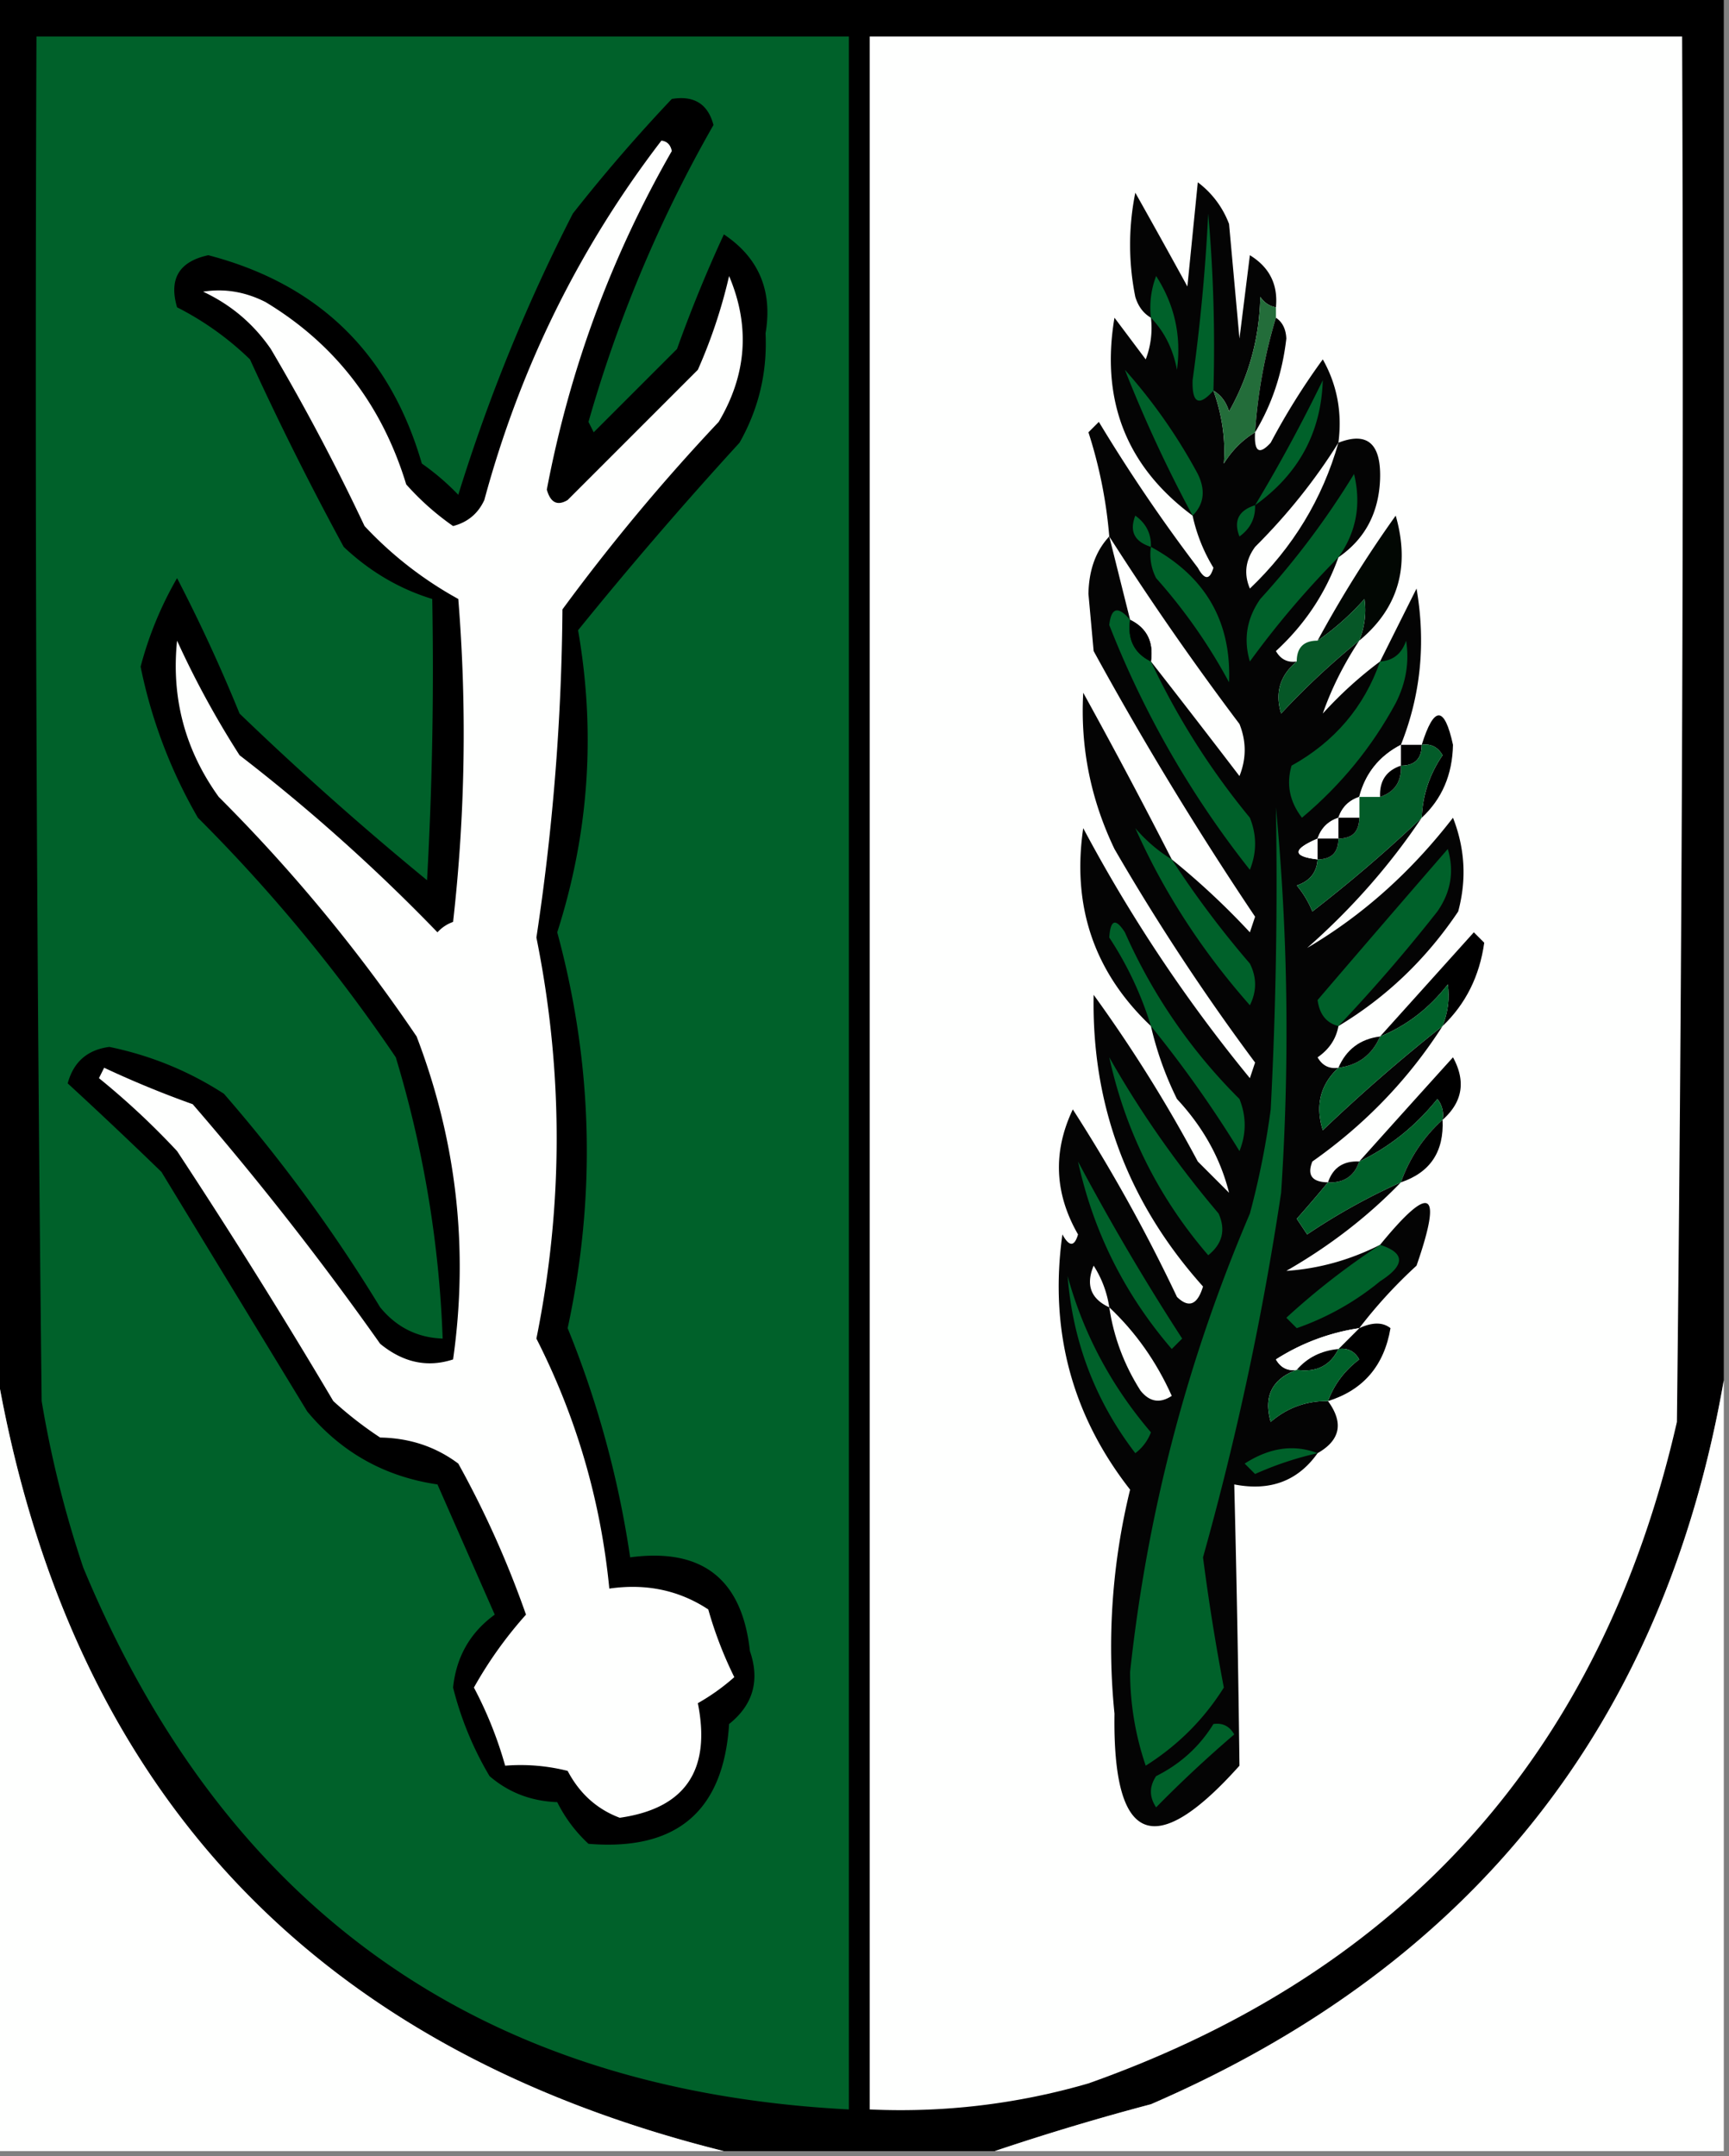 <svg xmlns="http://www.w3.org/2000/svg" width="166" height="207" style="shape-rendering:geometricPrecision;text-rendering:geometricPrecision;image-rendering:optimizeQuality;fill-rule:evenodd;clip-rule:evenodd"><rect width="100%" height="100%" fill="#808080" stroke="none"/><path style="opacity:1" d="M-.5-.5h166v133c-5.755 32.961-24.089 56.128-55 69.5a236.853 236.853 0 0 0-15 4.5h-26c-39.96-9.962-63.293-35.295-70-76V-.5z"/><path style="opacity:1" fill="#00612a" d="M3.5 3.5h78v199c-35.35-1.831-59.85-19.164-73.5-52a103.103 103.103 0 0 1-4-16c-.5-43.665-.667-87.332-.5-131z"/><path style="opacity:1" fill="#fefffe" d="M83.5 3.5h78c.167 44.335 0 88.668-.5 133-7.211 31.542-26.044 52.709-56.5 63.5a64.512 64.512 0 0 1-21 2.5V3.5z"/><path style="opacity:1" d="M64.5 9.5c2.135-.353 3.468.48 4 2.5a128.316 128.316 0 0 0-12 28.5l.5 1 8-8a133.97 133.97 0 0 1 4.5-11c3.357 2.246 4.69 5.413 4 9.5.175 3.746-.658 7.246-2.5 10.5a395.414 395.414 0 0 0-15.5 18c1.71 9.827 1.044 19.493-2 29 3.418 12.597 3.751 25.263 1 38a94.95 94.95 0 0 1 6 22c6.91-.923 10.743 2.077 11.5 9 .97 2.828.303 5.162-2 7-.533 8.364-5.033 12.198-13.5 11.5a13.908 13.908 0 0 1-3-4c-2.508-.093-4.674-.926-6.5-2.5a31.783 31.783 0 0 1-3.5-8.5c.308-2.953 1.642-5.286 4-7L42 142.5c-5.061-.742-9.228-3.075-12.5-7l-14-23a463.578 463.578 0 0 0-9-8.5c.558-2.058 1.891-3.225 4-3.5 3.977.823 7.643 2.323 11 4.5a150.391 150.391 0 0 1 15 20.5c1.571 1.915 3.571 2.915 6 3a106.152 106.152 0 0 0-4.5-27 156 156 0 0 0-19-23A47.96 47.96 0 0 1 13.5 64a34.454 34.454 0 0 1 3.5-8.5 156.182 156.182 0 0 1 6 13 301.87 301.87 0 0 0 18 16c.5-8.994.666-17.994.5-27-3.161-.97-5.994-2.636-8.5-5a292.93 292.93 0 0 1-9-18 28.693 28.693 0 0 0-7-5c-.802-2.729.198-4.395 3-5 10.607 2.773 17.44 9.44 20.5 20a23.591 23.591 0 0 1 3.5 3 168.188 168.188 0 0 1 11-27 158.373 158.373 0 0 1 9.5-11z"/><path style="opacity:1" fill="#fefffe" d="M63.5 13.5c.543.06.876.393 1 1-5.81 10.13-9.81 20.963-12 32.5.35 1.258 1.017 1.59 2 1L67 35.5a49.881 49.881 0 0 0 3-9c2.032 4.792 1.7 9.459-1 14a192.25 192.25 0 0 0-15 18A220.909 220.909 0 0 1 51.5 90c2.593 12.862 2.593 25.695 0 38.5 3.846 7.57 6.18 15.57 7 24 3.53-.511 6.696.156 9.5 2a38.034 38.034 0 0 0 2.5 6.5 20.495 20.495 0 0 1-3.5 2.5c1.284 6.441-1.216 10.108-7.5 11-2.187-.822-3.853-2.322-5-4.5a18.452 18.452 0 0 0-6-.5 37.816 37.816 0 0 0-3-7.5 39.265 39.265 0 0 1 5-7 94.063 94.063 0 0 0-6.5-14.5c-2.166-1.621-4.666-2.455-7.5-2.5a36.005 36.005 0 0 1-4.5-3.5 594.102 594.102 0 0 0-15-24 73.329 73.329 0 0 0-7.5-7l.5-1a95.718 95.718 0 0 0 8.5 3.5 298.17 298.17 0 0 1 18 23c2.206 1.807 4.54 2.307 7 1.5 1.508-10.616.341-20.949-3.5-31a156 156 0 0 0-19-23c-3.232-4.49-4.565-9.49-4-15a88.162 88.162 0 0 0 6 11 174.719 174.719 0 0 1 19 17c.414-.457.914-.79 1.5-1a160.73 160.73 0 0 0 .5-31 36.115 36.115 0 0 1-9-7 207.326 207.326 0 0 0-9-17c-1.663-2.417-3.83-4.25-6.5-5.5 2.053-.325 4.053.009 6 1 6.67 4.022 11.17 9.855 13.5 17.5a25.522 25.522 0 0 0 4.5 4c1.402-.365 2.402-1.199 3-2.5 3.433-12.698 9.1-24.198 17-34.5z"/><path style="opacity:1" fill="#040404" d="M122.5 29.5c-.617-.11-1.117-.444-1.5-1-.084 3.935-1.084 7.602-3 11-.278-.916-.778-1.583-1.5-2 .842 2.37 1.176 4.704 1 7 .788-1.27 1.788-2.27 3-3-.107 1.879.393 2.212 1.5 1a66.053 66.053 0 0 1 5-8c1.375 2.437 1.875 5.103 1.5 8 2.777-1.084 4.11.083 4 3.5-.124 3.252-1.458 5.752-4 7.5-1.235 3.458-3.235 6.458-6 9 .457.797 1.124 1.13 2 1-1.613 1.338-2.113 3.005-1.5 5a72.021 72.021 0 0 1 7.5-7c-1.506 2.29-2.673 4.623-3.5 7a38.44 38.44 0 0 1 5.5-5l3.5-7c.904 5.231.404 10.231-1.5 15-2.087 1.085-3.42 2.751-4 5-1 .333-1.667 1-2 2-1 .333-1.667 1-2 2-2.433 1.048-2.433 1.714 0 2-.077 1.25-.744 2.083-2 2.5a9.457 9.457 0 0 1 1.5 2.5 136.55 136.55 0 0 0 10.5-9c-3.063 4.572-6.73 8.739-11 12.5 5.303-3.119 9.97-7.285 14-12.5 1.155 2.946 1.321 5.946.5 9-3.064 4.566-6.898 8.233-11.5 11-.221 1.235-.888 2.235-2 3 .457.798 1.124 1.131 2 1-1.743 1.626-2.243 3.626-1.5 6a163.724 163.724 0 0 1 11.5-10c-3.268 5.103-7.435 9.437-12.5 13-.528 1.316-.028 1.983 1.5 2a124.15 124.15 0 0 1-3 3.5l1 1.5a60 60 0 0 1 9-5c-3.167 3.277-6.834 6.11-11 8.5 3.106-.206 6.106-1.039 9-2.5 4.863-5.946 6.03-5.279 3.5 2a46.081 46.081 0 0 0-5.5 6 20.387 20.387 0 0 0-8 3c.457.798 1.124 1.131 2 1-2.373.878-3.206 2.545-2.5 5 1.584-1.361 3.418-2.028 5.5-2 1.523 2.086 1.19 3.752-1 5-1.891 2.672-4.558 3.672-8 3 .227 9.015.394 18.015.5 27-8.185 9.156-12.185 7.49-12-5a63.557 63.557 0 0 1 1.5-21.5c-5.611-7.178-7.777-15.345-6.5-24.5.654 1.196 1.154 1.196 1.5 0-2.263-3.938-2.43-7.938-.5-12a158.778 158.778 0 0 1 10 18c1.131 1.104 1.965.771 2.5-1-7.201-8.047-10.701-17.38-10.5-28a137.138 137.138 0 0 1 10 16l3 3c-.824-3.301-2.49-6.301-5-9a31.774 31.774 0 0 1-2.5-7c-5.437-5.142-7.603-11.475-6.5-19a145.635 145.635 0 0 0 16 24l.5-1.5A213.656 213.656 0 0 1 107 81.5c-2.288-4.774-3.288-9.774-3-15a563.52 563.52 0 0 1 8.5 16 72.021 72.021 0 0 1 7.5 7l.5-1.5A330.723 330.723 0 0 1 105 62.5l-.5-5.5c.047-2.295.713-4.129 2-5.5a44.364 44.364 0 0 0-2-10l1-1a158.105 158.105 0 0 0 9.5 14c.654 1.196 1.154 1.196 1.5 0a16.08 16.08 0 0 1-2-5c-6.339-4.696-8.839-11.03-7.5-19l3 4a8.43 8.43 0 0 0 .5-4c-.722-.418-1.222-1.084-1.5-2a25.238 25.238 0 0 1 0-10c1.7 3.02 3.366 6.02 5 9l1-10a8.902 8.902 0 0 1 3 4l1 11 1-8c1.883 1.153 2.716 2.82 2.5 5z"/><path style="opacity:1" fill="#00612a" d="M116.5 37.5c-1.395 1.554-2.061 1.221-2-1a181.122 181.122 0 0 0 1.5-16 145.05 145.05 0 0 1 .5 17zM110.5 30.5a8.43 8.43 0 0 1 .5-4c1.772 2.753 2.438 5.753 2 9-.374-1.991-1.207-3.658-2.5-5z"/><path style="opacity:1" fill="#236d3a" d="M122.5 29.5v1a49.296 49.296 0 0 0-2 11c-1.212.73-2.212 1.73-3 3 .176-2.296-.158-4.63-1-7 .722.417 1.222 1.084 1.5 2 1.916-3.398 2.916-7.065 3-11 .383.556.883.89 1.5 1z"/><path style="opacity:1" d="M122.5 30.5c.624.417.957 1.084 1 2-.385 3.33-1.385 6.33-3 9a49.296 49.296 0 0 1 2-11z"/><path style="opacity:1" fill="#00612a" d="M114.5 49.5a130.436 130.436 0 0 1-6.5-14 52.166 52.166 0 0 1 7 10c.765 1.566.598 2.9-.5 4zM120.5 48.5c2.311-3.84 4.477-7.84 6.5-12-.154 5.012-2.321 9.012-6.5 12z"/><path style="opacity:1" fill="#fefffe" d="M128.5 42.5c-1.537 5.398-4.37 10.065-8.5 14-.595-1.399-.428-2.732.5-4 3.101-3.088 5.767-6.422 8-10z"/><path style="opacity:1" fill="#00612a" d="M128.5 53.5a86.228 86.228 0 0 0-8.5 10c-.635-2.135-.301-4.135 1-6a78.674 78.674 0 0 0 9-12c.712 2.938.212 5.604-1.5 8zM120.5 48.5c.039 1.256-.461 2.256-1.5 3-.585-1.498-.085-2.498 1.5-3zM110.5 52.5c-1.585-.502-2.085-1.502-1.5-3 1.039.744 1.539 1.744 1.5 3z"/><path style="opacity:1" fill="#020703" d="M130.5 61.5c.528-1.347.695-2.68.5-4a25.136 25.136 0 0 1-4.5 4 115.186 115.186 0 0 1 7.5-12c1.407 4.9.24 8.9-3.5 12z"/><path style="opacity:1" fill="#fefffe" d="M106.5 51.5a283.325 283.325 0 0 0 12.5 18c.667 1.667.667 3.333 0 5a1227.31 1227.31 0 0 0-8.5-11c.271-1.88-.396-3.213-2-4l-2-8z"/><path style="opacity:1" fill="#00612a" d="M110.5 52.5c5.234 2.833 7.734 7.166 7.5 13a52.166 52.166 0 0 0-7-10 4.934 4.934 0 0 1-.5-3z"/><path style="opacity:1" fill="#065727" d="M130.5 61.5a72.021 72.021 0 0 0-7.5 7c-.613-1.995-.113-3.662 1.5-5 0-1.333.667-2 2-2a25.136 25.136 0 0 0 4.5-4c.195 1.32.028 2.653-.5 4z"/><path style="opacity:1" fill="#00612a" d="M108.5 59.5c-.271 1.88.396 3.213 2 4a71.189 71.189 0 0 0 9.5 15c.667 1.667.667 3.333 0 5A91.73 91.73 0 0 1 106.5 60c.183-1.684.85-1.85 2-.5z"/><path style="opacity:1" d="M108.5 59.5c1.604.787 2.271 2.12 2 4-1.604-.787-2.271-2.12-2-4z"/><path style="opacity:1" fill="#00612a" d="M132.5 63.5c1.25-.077 2.083-.744 2.5-2 .325 2.053-.009 4.053-1 6-2.282 4.218-5.282 7.884-9 11-1.187-1.544-1.52-3.211-1-5 4.134-2.295 6.967-5.629 8.5-10z"/><path style="opacity:1" d="M136.5 78.5c.086-2.177.753-4.177 2-6-.457-.797-1.124-1.13-2-1 1.179-3.768 2.179-3.768 3 0-.055 2.86-1.055 5.193-3 7z"/><path style="opacity:1" fill="#fefffe" d="M134.5 71.5v2c-1.406.473-2.073 1.473-2 3h-2c.58-2.249 1.913-3.915 4-5z"/><path style="opacity:1" d="M134.5 71.5h2c0 1.333-.667 2-2 2v-2z"/><path style="opacity:1" fill="#035c29" d="M136.5 71.5c.876-.13 1.543.203 2 1-1.247 1.823-1.914 3.823-2 6a136.55 136.55 0 0 1-10.5 9 9.457 9.457 0 0 0-1.5-2.5c1.256-.417 1.923-1.25 2-2.5 1.333 0 2-.667 2-2 1.333 0 2-.667 2-2v-2h2c1.406-.473 2.073-1.473 2-3 1.333 0 2-.667 2-2z"/><path style="opacity:1" d="M134.5 73.5c.073 1.527-.594 2.527-2 3-.073-1.527.594-2.527 2-3z"/><path style="opacity:1" fill="#fefffe" d="M130.5 76.5v2h-2c.333-1 1-1.667 2-2z"/><path style="opacity:1" fill="#00612a" d="M122.5 77.5c1.16 12.16 1.327 24.493.5 37a288.363 288.363 0 0 1-7.5 35 214.17 214.17 0 0 0 2 12.5c-1.91 3.049-4.41 5.549-7.5 7.5a27.86 27.86 0 0 1-1.5-9c1.638-15.217 5.471-29.884 11.5-44a79.066 79.066 0 0 0 2-10c.5-9.66.666-19.328.5-29z"/><path style="opacity:1" fill="#fefffe" d="M128.5 78.5v2h-2c.333-1 1-1.667 2-2z"/><path style="opacity:1" d="M128.5 78.5h2c0 1.333-.667 2-2 2v-2z"/><path style="opacity:1" fill="#00612a" d="M112.5 82.5a92.97 92.97 0 0 0 7.5 10c.667 1.333.667 2.667 0 4-4.63-5.246-8.296-10.913-11-17a14.694 14.694 0 0 0 3.5 3z"/><path style="opacity:1" fill="#fefffe" d="M126.5 80.5v2c-2.433-.286-2.433-.952 0-2z"/><path style="opacity:1" d="M126.5 80.5h2c0 1.333-.667 2-2 2v-2z"/><path style="opacity:1" fill="#00612a" d="M128.5 98.5c-1.149-.291-1.816-1.124-2-2.5 4.058-4.74 8.224-9.573 12.5-14.5.635 2.135.301 4.135-1 6a157.478 157.478 0 0 1-9.5 11zM110.5 98.5a33.042 33.042 0 0 0-4-8.5c.111-1.722.611-1.888 1.5-.5a52.48 52.48 0 0 0 11 16c.667 1.667.667 3.333 0 5a111.955 111.955 0 0 0-8.5-12z"/><path style="opacity:1" d="M138.5 98.5c.528-1.347.695-2.68.5-4-1.777 2.29-3.944 3.957-6.5 5l9-10 1 1c-.45 3.215-1.783 5.881-4 8z"/><path style="opacity:1" fill="#00612a" d="M138.5 98.5a163.724 163.724 0 0 0-11.5 10c-.743-2.374-.243-4.374 1.5-6 1.904-.238 3.238-1.238 4-3 2.556-1.043 4.723-2.71 6.5-5 .195 1.32.028 2.653-.5 4z"/><path style="opacity:1" d="M132.5 99.5c-.762 1.762-2.096 2.762-4 3 .762-1.762 2.096-2.762 4-3z"/><path style="opacity:1" fill="#00612a" d="M106.5 101.5c2.974 5.249 6.474 10.249 10.5 15 .699 1.574.365 2.907-1 4-4.773-5.546-7.94-11.88-9.5-19z"/><path style="opacity:1" d="M138.5 107.5a2.428 2.428 0 0 0-.5-2c-2.106 2.618-4.606 4.618-7.5 6 2.927-3.268 5.927-6.601 9-10 1.257 2.299.923 4.299-1 6z"/><path style="opacity:1" fill="#00612a" d="M138.5 107.5c-1.826 1.647-3.16 3.647-4 6a60 60 0 0 0-9 5l-1-1.5a124.15 124.15 0 0 0 3-3.5c1.527.073 2.527-.594 3-2 2.894-1.382 5.394-3.382 7.5-6 .464.594.631 1.261.5 2z"/><path style="opacity:1" d="M138.5 107.5c.146 3.054-1.187 5.054-4 6 .84-2.353 2.174-4.353 4-6z"/><path style="opacity:1" fill="#00612a" d="M103.5 111.5a226.258 226.258 0 0 0 10 17l-1 1c-4.529-5.267-7.529-11.267-9-18z"/><path style="opacity:1" d="M130.5 111.5c-.473 1.406-1.473 2.073-3 2 .473-1.406 1.473-2.073 3-2z"/><path style="opacity:1" fill="#00612a" d="M132.5 119.5c2.427.779 2.427 1.946 0 3.5a26.124 26.124 0 0 1-8 4.5l-1-1c2.8-2.57 5.8-4.903 9-7z"/><path style="opacity:1" fill="#fefffe" d="M106.5 125.5c-1.773-.814-2.273-2.148-1.5-4a10.134 10.134 0 0 1 1.5 4z"/><path style="opacity:1" fill="#00612a" d="M102.5 122.5c1.524 5.541 4.191 10.541 8 15a4.457 4.457 0 0 1-1.5 2c-3.83-5-5.997-10.667-6.5-17z"/><path style="opacity:1" fill="#fefffe" d="M106.5 125.5c2.525 2.375 4.525 5.209 6 8.5-1.135.749-2.135.583-3-.5-1.576-2.479-2.576-5.146-3-8z"/><path style="opacity:1" d="M127.5 134.5c.59-1.597 1.59-2.931 3-4-.457-.798-1.124-1.131-2-1l2-2c1.267-.587 2.267-.587 3 0-.612 3.607-2.612 5.94-6 7z"/><path style="opacity:1" fill="#fefffe" d="m130.5 127.5-2 2c-1.653.16-2.986.826-4 2-.876.131-1.543-.202-2-1a20.387 20.387 0 0 1 8-3z"/><path style="opacity:1" d="M128.5 129.5c-.787 1.604-2.12 2.271-4 2 1.014-1.174 2.347-1.84 4-2z"/><path style="opacity:1" fill="#00612a" d="M128.5 129.5c.876-.131 1.543.202 2 1-1.41 1.069-2.41 2.403-3 4-2.082-.028-3.916.639-5.5 2-.706-2.455.127-4.122 2.5-5 1.88.271 3.213-.396 4-2z"/><path style="opacity:1" fill="#fefffe" d="M-.5 130.5c6.707 40.705 30.04 66.038 70 76h-70v-76zM165.5 132.5v74h-70a236.853 236.853 0 0 1 15-4.5c30.911-13.372 49.245-36.539 55-69.5z"/><path style="opacity:1" fill="#00612a" d="M126.5 139.5a31.71 31.71 0 0 0-6 2l-1-1c2.39-1.538 4.723-1.871 7-1zM116.5 165.5c.876-.131 1.543.202 2 1a117.295 117.295 0 0 0-7.5 7c-.667-1-.667-2 0-3 2.328-1.164 4.162-2.83 5.5-5z"/></svg>